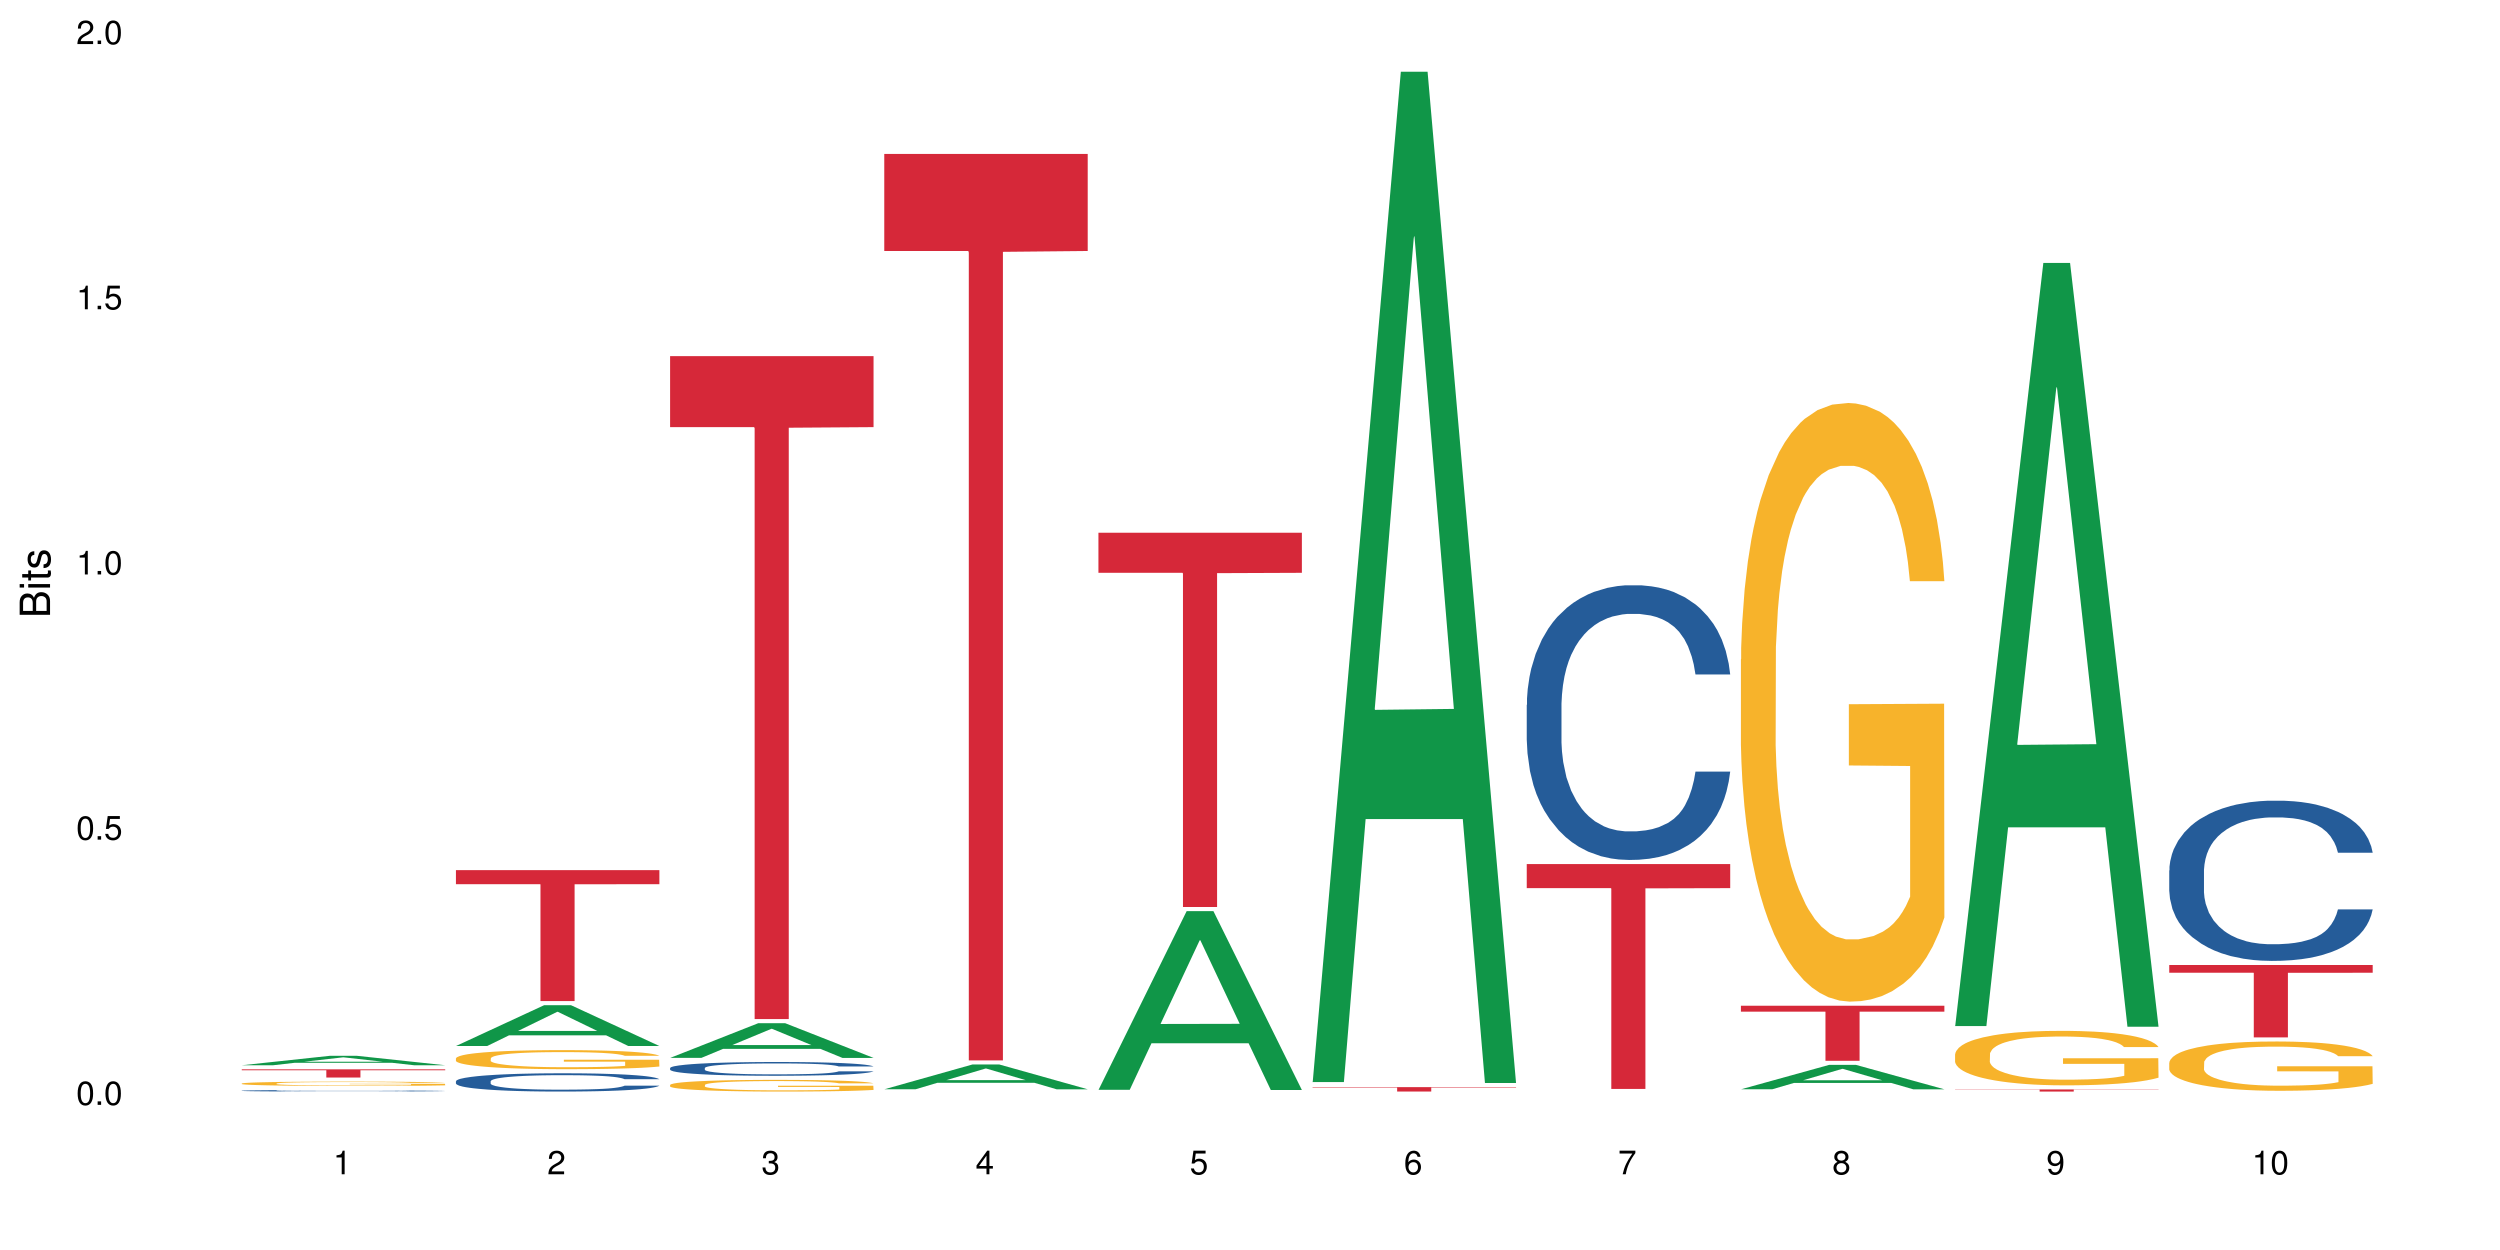 <?xml version="1.0" encoding="UTF-8"?>
<svg xmlns="http://www.w3.org/2000/svg" xmlns:xlink="http://www.w3.org/1999/xlink" width="720pt" height="360pt" viewBox="0 0 720 360" version="1.1">
<defs>
<g>
<symbol overflow="visible" id="glyph0-0">
<path style="stroke:none;" d=""/>
</symbol>
<symbol overflow="visible" id="glyph0-1">
<path style="stroke:none;" d="M 2.641 -6.797 C 2 -6.797 1.422 -6.531 1.078 -6.047 C 0.641 -5.453 0.406 -4.547 0.406 -3.297 C 0.406 -1 1.188 0.219 2.641 0.219 C 4.078 0.219 4.859 -1 4.859 -3.234 C 4.859 -4.562 4.656 -5.438 4.203 -6.047 C 3.844 -6.531 3.281 -6.797 2.641 -6.797 Z M 2.641 -6.047 C 3.547 -6.047 4 -5.125 4 -3.312 C 4 -1.375 3.562 -0.484 2.625 -0.484 C 1.734 -0.484 1.281 -1.422 1.281 -3.281 C 1.281 -5.141 1.734 -6.047 2.641 -6.047 Z M 2.641 -6.047 "/>
</symbol>
<symbol overflow="visible" id="glyph0-2">
<path style="stroke:none;" d="M 1.828 -1 L 0.828 -1 L 0.828 0 L 1.828 0 Z M 1.828 -1 "/>
</symbol>
<symbol overflow="visible" id="glyph0-3">
<path style="stroke:none;" d="M 4.562 -6.797 L 1.062 -6.797 L 0.547 -3.094 L 1.328 -3.094 C 1.719 -3.562 2.047 -3.734 2.578 -3.734 C 3.484 -3.734 4.062 -3.109 4.062 -2.094 C 4.062 -1.125 3.484 -0.531 2.578 -0.531 C 1.828 -0.531 1.375 -0.906 1.188 -1.672 L 0.328 -1.672 C 0.453 -1.109 0.547 -0.844 0.75 -0.594 C 1.125 -0.078 1.828 0.219 2.594 0.219 C 3.969 0.219 4.922 -0.781 4.922 -2.219 C 4.922 -3.562 4.031 -4.484 2.719 -4.484 C 2.25 -4.484 1.859 -4.359 1.469 -4.062 L 1.734 -5.969 L 4.562 -5.969 Z M 4.562 -6.797 "/>
</symbol>
<symbol overflow="visible" id="glyph0-4">
<path style="stroke:none;" d="M 2.484 -4.844 L 2.484 0 L 3.328 0 L 3.328 -6.797 L 2.766 -6.797 C 2.469 -5.75 2.281 -5.609 0.984 -5.453 L 0.984 -4.844 Z M 2.484 -4.844 "/>
</symbol>
<symbol overflow="visible" id="glyph0-5">
<path style="stroke:none;" d="M 4.859 -0.828 L 1.281 -0.828 C 1.359 -1.391 1.672 -1.75 2.5 -2.234 L 3.469 -2.75 C 4.406 -3.266 4.906 -3.969 4.906 -4.812 C 4.906 -5.375 4.672 -5.906 4.266 -6.266 C 3.859 -6.625 3.375 -6.797 2.719 -6.797 C 1.859 -6.797 1.219 -6.5 0.844 -5.922 C 0.609 -5.562 0.5 -5.125 0.484 -4.438 L 1.328 -4.438 C 1.359 -4.906 1.406 -5.188 1.531 -5.406 C 1.75 -5.812 2.188 -6.062 2.703 -6.062 C 3.469 -6.062 4.031 -5.516 4.031 -4.781 C 4.031 -4.25 3.719 -3.797 3.125 -3.438 L 2.234 -2.938 C 0.812 -2.141 0.406 -1.5 0.328 0 L 4.859 0 Z M 4.859 -0.828 "/>
</symbol>
<symbol overflow="visible" id="glyph0-6">
<path style="stroke:none;" d="M 2.125 -3.125 L 2.578 -3.125 C 3.516 -3.125 3.984 -2.703 3.984 -1.891 C 3.984 -1.031 3.469 -0.531 2.578 -0.531 C 1.656 -0.531 1.203 -0.984 1.156 -1.969 L 0.312 -1.969 C 0.344 -1.422 0.438 -1.078 0.609 -0.766 C 0.953 -0.109 1.625 0.219 2.547 0.219 C 3.953 0.219 4.859 -0.609 4.859 -1.906 C 4.859 -2.766 4.516 -3.25 3.703 -3.516 C 4.344 -3.766 4.656 -4.25 4.656 -4.938 C 4.656 -6.109 3.875 -6.797 2.578 -6.797 C 1.203 -6.797 0.484 -6.047 0.453 -4.609 L 1.297 -4.609 C 1.312 -5.016 1.344 -5.25 1.453 -5.453 C 1.641 -5.828 2.062 -6.062 2.594 -6.062 C 3.344 -6.062 3.797 -5.625 3.797 -4.906 C 3.797 -4.422 3.609 -4.141 3.25 -3.984 C 3.016 -3.891 2.719 -3.844 2.125 -3.844 Z M 2.125 -3.125 "/>
</symbol>
<symbol overflow="visible" id="glyph0-7">
<path style="stroke:none;" d="M 3.141 -1.625 L 3.141 0 L 3.984 0 L 3.984 -1.625 L 4.984 -1.625 L 4.984 -2.391 L 3.984 -2.391 L 3.984 -6.797 L 3.359 -6.797 L 0.266 -2.516 L 0.266 -1.625 Z M 3.141 -2.391 L 1 -2.391 L 3.141 -5.359 Z M 3.141 -2.391 "/>
</symbol>
<symbol overflow="visible" id="glyph0-8">
<path style="stroke:none;" d="M 4.781 -5.031 C 4.609 -6.141 3.891 -6.797 2.844 -6.797 C 2.094 -6.797 1.422 -6.438 1.031 -5.828 C 0.609 -5.172 0.406 -4.344 0.406 -3.094 C 0.406 -1.953 0.578 -1.234 0.984 -0.625 C 1.359 -0.078 1.953 0.219 2.703 0.219 C 3.984 0.219 4.922 -0.734 4.922 -2.078 C 4.922 -3.344 4.062 -4.234 2.844 -4.234 C 2.172 -4.234 1.641 -3.969 1.281 -3.469 C 1.281 -5.125 1.828 -6.047 2.797 -6.047 C 3.391 -6.047 3.797 -5.672 3.938 -5.031 Z M 2.734 -3.484 C 3.547 -3.484 4.062 -2.922 4.062 -2 C 4.062 -1.156 3.484 -0.531 2.703 -0.531 C 1.922 -0.531 1.328 -1.188 1.328 -2.047 C 1.328 -2.891 1.906 -3.484 2.734 -3.484 Z M 2.734 -3.484 "/>
</symbol>
<symbol overflow="visible" id="glyph0-9">
<path style="stroke:none;" d="M 4.984 -6.797 L 0.438 -6.797 L 0.438 -5.969 L 4.109 -5.969 C 2.5 -3.656 1.828 -2.234 1.328 0 L 2.219 0 C 2.594 -2.172 3.453 -4.047 4.984 -6.094 Z M 4.984 -6.797 "/>
</symbol>
<symbol overflow="visible" id="glyph0-10">
<path style="stroke:none;" d="M 3.75 -3.578 C 4.453 -4 4.688 -4.344 4.688 -4.984 C 4.688 -6.047 3.844 -6.797 2.641 -6.797 C 1.438 -6.797 0.594 -6.047 0.594 -4.984 C 0.594 -4.359 0.828 -4.016 1.516 -3.578 C 0.734 -3.203 0.359 -2.641 0.359 -1.891 C 0.359 -0.641 1.297 0.219 2.641 0.219 C 3.984 0.219 4.922 -0.641 4.922 -1.875 C 4.922 -2.641 4.531 -3.203 3.75 -3.578 Z M 2.641 -6.047 C 3.359 -6.047 3.812 -5.625 3.812 -4.969 C 3.812 -4.344 3.344 -3.922 2.641 -3.922 C 1.922 -3.922 1.453 -4.344 1.453 -4.984 C 1.453 -5.625 1.922 -6.047 2.641 -6.047 Z M 2.641 -3.203 C 3.484 -3.203 4.062 -2.672 4.062 -1.875 C 4.062 -1.062 3.484 -0.531 2.625 -0.531 C 1.797 -0.531 1.219 -1.078 1.219 -1.875 C 1.219 -2.672 1.797 -3.203 2.641 -3.203 Z M 2.641 -3.203 "/>
</symbol>
<symbol overflow="visible" id="glyph0-11">
<path style="stroke:none;" d="M 0.516 -1.547 C 0.672 -0.438 1.406 0.219 2.438 0.219 C 3.188 0.219 3.859 -0.141 4.266 -0.75 C 4.688 -1.406 4.891 -2.25 4.891 -3.484 C 4.891 -4.625 4.703 -5.359 4.312 -5.953 C 3.938 -6.5 3.344 -6.797 2.594 -6.797 C 1.297 -6.797 0.359 -5.844 0.359 -4.516 C 0.359 -3.25 1.234 -2.344 2.453 -2.344 C 3.094 -2.344 3.562 -2.578 4.016 -3.109 C 4 -1.453 3.469 -0.531 2.5 -0.531 C 1.906 -0.531 1.484 -0.906 1.359 -1.547 Z M 2.578 -6.062 C 3.375 -6.062 3.969 -5.406 3.969 -4.531 C 3.969 -3.688 3.375 -3.094 2.547 -3.094 C 1.734 -3.094 1.234 -3.672 1.234 -4.578 C 1.234 -5.438 1.797 -6.062 2.578 -6.062 Z M 2.578 -6.062 "/>
</symbol>
<symbol overflow="visible" id="glyph1-0">
<path style="stroke:none;" d=""/>
</symbol>
<symbol overflow="visible" id="glyph1-1">
<path style="stroke:none;" d="M 0 -0.953 L 0 -4.891 C 0 -5.719 -0.234 -6.344 -0.734 -6.797 C -1.188 -7.234 -1.812 -7.469 -2.5 -7.469 C -3.547 -7.469 -4.188 -7 -4.625 -5.875 C -4.984 -6.672 -5.641 -7.094 -6.531 -7.094 C -7.156 -7.094 -7.734 -6.859 -8.141 -6.391 C -8.562 -5.938 -8.75 -5.344 -8.75 -4.5 L -8.75 -0.953 Z M -4.984 -2.062 L -7.766 -2.062 L -7.766 -4.219 C -7.766 -4.844 -7.688 -5.203 -7.453 -5.5 C -7.219 -5.812 -6.859 -5.969 -6.375 -5.969 C -5.906 -5.969 -5.531 -5.812 -5.297 -5.5 C -5.062 -5.203 -4.984 -4.844 -4.984 -4.219 Z M -0.984 -2.062 L -4 -2.062 L -4 -4.781 C -4 -5.328 -3.859 -5.688 -3.578 -5.953 C -3.297 -6.219 -2.922 -6.359 -2.484 -6.359 C -2.062 -6.359 -1.688 -6.219 -1.406 -5.953 C -1.109 -5.688 -0.984 -5.328 -0.984 -4.781 Z M -0.984 -2.062 "/>
</symbol>
<symbol overflow="visible" id="glyph1-2">
<path style="stroke:none;" d="M -6.281 -1.797 L -6.281 -0.797 L 0 -0.797 L 0 -1.797 Z M -8.75 -1.797 L -8.75 -0.797 L -7.484 -0.797 L -7.484 -1.797 Z M -8.75 -1.797 "/>
</symbol>
<symbol overflow="visible" id="glyph1-3">
<path style="stroke:none;" d="M -6.281 -3.047 L -6.281 -2.016 L -8.016 -2.016 L -8.016 -1.016 L -6.281 -1.016 L -6.281 -0.172 L -5.469 -0.172 L -5.469 -1.016 L -0.719 -1.016 C -0.078 -1.016 0.281 -1.453 0.281 -2.234 C 0.281 -2.469 0.25 -2.719 0.188 -3.047 L -0.641 -3.047 C -0.609 -2.922 -0.594 -2.766 -0.594 -2.562 C -0.594 -2.141 -0.719 -2.016 -1.156 -2.016 L -5.469 -2.016 L -5.469 -3.047 Z M -6.281 -3.047 "/>
</symbol>
<symbol overflow="visible" id="glyph1-4">
<path style="stroke:none;" d="M -4.531 -5.25 C -5.766 -5.25 -6.469 -4.422 -6.469 -2.969 C -6.469 -1.516 -5.719 -0.562 -4.547 -0.562 C -3.562 -0.562 -3.094 -1.062 -2.734 -2.562 L -2.516 -3.484 C -2.344 -4.188 -2.094 -4.469 -1.625 -4.469 C -1.047 -4.469 -0.641 -3.875 -0.641 -3 C -0.641 -2.453 -0.797 -2 -1.062 -1.75 C -1.25 -1.594 -1.422 -1.531 -1.875 -1.469 L -1.875 -0.406 C -0.422 -0.453 0.281 -1.266 0.281 -2.922 C 0.281 -4.5 -0.5 -5.516 -1.719 -5.516 C -2.656 -5.516 -3.172 -4.984 -3.469 -3.734 L -3.703 -2.766 C -3.891 -1.953 -4.156 -1.609 -4.594 -1.609 C -5.172 -1.609 -5.547 -2.125 -5.547 -2.938 C -5.547 -3.75 -5.203 -4.172 -4.531 -4.203 Z M -4.531 -5.25 "/>
</symbol>
</g>
</defs>
<g id="surface100651">
<rect x="0" y="0" width="720" height="360" style="fill:rgb(100%,100%,100%);fill-opacity:1;stroke:none;"/>
<path style=" stroke:none;fill-rule:nonzero;fill:rgb(6.275%,58.824%,28.235%);fill-opacity:1;" d="M 69.629 306.793 L 69.691 306.789 L 95.047 304.07 L 102.746 304.07 L 128.223 306.793 L 119.273 306.793 L 112.887 306.082 L 84.902 306.082 L 78.645 306.793 L 69.629 306.793 L 87.598 305.789 L 110.32 305.785 L 98.988 304.516 L 98.863 304.512 L 98.738 304.52 L 87.535 305.785 L 87.598 305.789 Z M 69.629 306.793 "/>
<path style=" stroke:none;fill-rule:nonzero;fill:rgb(14.51%,36.078%,60%);fill-opacity:1;" d="M 69.629 314.121 L 69.699 314.121 L 69.699 314.113 L 69.914 314.098 L 70.414 314.078 L 70.914 314.066 L 72.203 314.039 L 73.988 314.02 L 75.848 314 L 77.203 313.988 L 78.418 313.98 L 81.207 313.969 L 82.992 313.961 L 84.922 313.953 L 87.281 313.945 L 88.996 313.941 L 92.852 313.934 L 95.711 313.934 L 97.926 313.93 L 102.715 313.93 L 105.574 313.934 L 107.645 313.934 L 109.93 313.938 L 111.859 313.941 L 115.219 313.949 L 118.219 313.961 L 119.578 313.969 L 121.723 313.98 L 123.367 313.992 L 124.508 314.004 L 125.797 314.02 L 126.938 314.035 L 127.797 314.055 L 128.223 314.074 L 118.219 314.074 L 117.719 314.059 L 117.148 314.047 L 116.078 314.027 L 115.004 314.016 L 113.504 314.004 L 112.148 313.996 L 110.289 313.988 L 108.645 313.984 L 106.93 313.98 L 105.285 313.98 L 102.141 313.977 L 97.141 313.977 L 94.355 313.98 L 92.852 313.984 L 90.711 313.988 L 89.207 313.996 L 87.422 314.004 L 86.207 314.008 L 84.707 314.02 L 83.637 314.027 L 82.422 314.043 L 81.707 314.051 L 81.062 314.062 L 80.492 314.078 L 80.062 314.09 L 79.777 314.105 L 79.633 314.121 L 79.633 314.184 L 79.777 314.195 L 80.133 314.215 L 81.062 314.238 L 82.422 314.262 L 83.992 314.277 L 85.492 314.289 L 86.352 314.293 L 87.492 314.301 L 89.281 314.309 L 91.852 314.316 L 93.352 314.32 L 95.641 314.324 L 103.93 314.324 L 105.785 314.32 L 107.715 314.316 L 110.359 314.312 L 112.004 314.305 L 113.434 314.297 L 114.504 314.289 L 115.219 314.281 L 116.293 314.27 L 117.148 314.258 L 117.793 314.242 L 118.219 314.23 L 128.223 314.23 L 127.797 314.246 L 127.152 314.262 L 126.508 314.273 L 125.508 314.285 L 124.367 314.301 L 122.723 314.312 L 121.363 314.324 L 119.578 314.332 L 117.934 314.34 L 116.148 314.348 L 113.504 314.355 L 111.789 314.359 L 109.93 314.363 L 107.715 314.367 L 104.93 314.367 L 101.93 314.371 L 96.141 314.371 L 93.926 314.367 L 90.996 314.363 L 87.352 314.355 L 84.707 314.352 L 82.633 314.344 L 80.848 314.336 L 78.848 314.324 L 76.273 314.305 L 74.703 314.293 L 73.633 314.281 L 72.418 314.266 L 71.559 314.25 L 70.559 314.227 L 69.844 314.199 L 69.629 314.18 Z M 69.629 314.121 "/>
<path style=" stroke:none;fill-rule:nonzero;fill:rgb(96.863%,70.196%,16.863%);fill-opacity:1;" d="M 69.629 312.039 L 69.699 312.039 L 69.699 312.016 L 69.988 311.965 L 70.703 311.895 L 71.629 311.836 L 72.629 311.789 L 73.273 311.766 L 74.344 311.73 L 75.273 311.707 L 77.633 311.656 L 80.633 311.605 L 82.277 311.586 L 84.137 311.566 L 86.777 311.547 L 87.992 311.539 L 91.711 311.52 L 95.926 311.508 L 100.57 311.504 L 102.715 311.504 L 105.645 311.512 L 109.645 311.523 L 111.934 311.535 L 113.719 311.547 L 115.578 311.559 L 117.863 311.582 L 120.008 311.609 L 121.723 311.637 L 123.438 311.672 L 124.867 311.707 L 126.082 311.75 L 127.152 311.797 L 127.797 311.836 L 128.223 311.875 L 118.293 311.875 L 117.719 311.836 L 117.078 311.805 L 116.004 311.766 L 114.934 311.738 L 113.863 311.719 L 111.859 311.688 L 110.145 311.672 L 108.004 311.656 L 105.93 311.645 L 103.57 311.637 L 98.355 311.637 L 94.926 311.645 L 92.926 311.652 L 91.496 311.66 L 89.496 311.68 L 88.281 311.691 L 85.422 311.738 L 83.992 311.77 L 83.207 311.789 L 82.207 311.824 L 81.492 311.855 L 80.707 311.902 L 80.277 311.934 L 79.703 312.012 L 79.633 312.219 L 79.848 312.262 L 80.277 312.309 L 80.848 312.348 L 81.707 312.391 L 82.562 312.426 L 84.062 312.469 L 85.352 312.5 L 86.352 312.52 L 88.281 312.551 L 89.066 312.559 L 90.922 312.578 L 92.852 312.594 L 95.211 312.609 L 96.996 312.617 L 99.855 312.621 L 103.5 312.621 L 107.789 312.613 L 110.504 312.605 L 112.359 312.598 L 113.574 312.59 L 115.078 312.578 L 116.148 312.566 L 117.148 312.551 L 118.363 312.531 L 118.363 312.262 L 100.715 312.258 L 100.715 312.133 L 128.152 312.129 L 128.223 312.578 L 126.723 312.605 L 124.867 312.637 L 123.078 312.66 L 121.223 312.68 L 118.578 312.699 L 116.434 312.715 L 113.148 312.73 L 110.145 312.738 L 107 312.746 L 104.215 312.75 L 97.996 312.75 L 94.855 312.742 L 92.352 312.734 L 90.066 312.723 L 87.781 312.707 L 84.922 312.684 L 83.062 312.664 L 81.133 312.641 L 79.203 312.613 L 77.488 312.582 L 76.348 312.559 L 75.203 312.531 L 73.988 312.496 L 72.844 312.457 L 71.988 312.422 L 71.203 312.383 L 70.629 312.344 L 70.059 312.293 L 69.773 312.25 L 69.629 312.215 Z M 69.629 312.039 "/>
<path style=" stroke:none;fill-rule:nonzero;fill:rgb(83.922%,15.686%,22.353%);fill-opacity:1;" d="M 69.629 307.973 L 128.223 307.973 L 128.223 308.227 L 103.805 308.227 L 103.805 310.324 L 93.98 310.324 L 93.98 308.23 L 93.836 308.227 L 69.629 308.227 Z M 69.629 307.973 "/>
<path style=" stroke:none;fill-rule:nonzero;fill:rgb(6.275%,58.824%,28.235%);fill-opacity:1;" d="M 131.309 301.246 L 131.371 301.234 L 156.727 289.488 L 164.426 289.488 L 189.902 301.254 L 180.953 301.254 L 174.566 298.184 L 146.582 298.184 L 140.324 301.246 L 131.309 301.246 L 149.273 296.914 L 172 296.902 L 160.668 291.41 L 160.543 291.402 L 160.418 291.434 L 149.211 296.902 L 149.273 296.914 Z M 131.309 301.246 "/>
<path style=" stroke:none;fill-rule:nonzero;fill:rgb(14.51%,36.078%,60%);fill-opacity:1;" d="M 131.309 311.398 L 131.379 311.395 L 131.379 311.277 L 131.594 311.094 L 132.094 310.863 L 132.594 310.703 L 133.883 310.422 L 135.668 310.148 L 137.523 309.934 L 138.883 309.809 L 140.098 309.715 L 142.883 309.535 L 144.672 309.445 L 146.602 309.363 L 148.957 309.281 L 150.672 309.234 L 154.531 309.156 L 157.391 309.121 L 159.605 309.109 L 164.395 309.109 L 167.25 309.125 L 169.324 309.152 L 171.609 309.188 L 173.539 309.234 L 176.898 309.34 L 179.898 309.473 L 181.258 309.551 L 183.402 309.699 L 185.043 309.844 L 186.188 309.969 L 187.473 310.148 L 188.617 310.363 L 189.477 310.609 L 189.902 310.816 L 179.898 310.816 L 179.398 310.621 L 178.828 310.473 L 177.758 310.277 L 176.684 310.137 L 175.184 309.996 L 173.824 309.906 L 171.969 309.816 L 170.324 309.758 L 168.609 309.715 L 166.965 309.684 L 163.82 309.656 L 160.176 309.656 L 158.82 309.664 L 156.031 309.703 L 154.531 309.738 L 152.387 309.805 L 150.887 309.867 L 149.102 309.965 L 147.887 310.047 L 146.387 310.172 L 145.312 310.281 L 144.098 310.441 L 143.387 310.559 L 142.742 310.695 L 142.172 310.855 L 141.742 311.023 L 141.457 311.199 L 141.312 311.375 L 141.312 312.121 L 141.457 312.293 L 141.812 312.496 L 142.742 312.789 L 144.098 313.043 L 145.672 313.246 L 147.172 313.391 L 148.031 313.457 L 149.172 313.535 L 150.961 313.629 L 153.531 313.727 L 155.031 313.766 L 157.32 313.805 L 159.676 313.82 L 162.82 313.82 L 165.609 313.805 L 167.465 313.777 L 169.395 313.742 L 172.039 313.66 L 173.684 313.582 L 175.113 313.492 L 176.184 313.398 L 176.898 313.32 L 177.969 313.172 L 178.828 313.008 L 179.473 312.84 L 179.898 312.676 L 189.902 312.676 L 189.477 312.871 L 188.832 313.059 L 188.188 313.195 L 187.188 313.363 L 186.047 313.516 L 184.402 313.684 L 183.043 313.793 L 181.258 313.914 L 179.613 314.004 L 177.828 314.086 L 175.184 314.184 L 173.469 314.23 L 171.609 314.273 L 169.395 314.312 L 166.609 314.348 L 163.605 314.367 L 160.82 314.371 L 157.82 314.359 L 155.605 314.34 L 152.676 314.297 L 149.031 314.211 L 146.387 314.121 L 144.312 314.027 L 142.527 313.934 L 140.527 313.805 L 137.953 313.59 L 136.383 313.43 L 135.309 313.293 L 134.094 313.105 L 133.238 312.938 L 132.238 312.668 L 131.523 312.324 L 131.309 312.062 Z M 131.309 311.398 "/>
<path style=" stroke:none;fill-rule:nonzero;fill:rgb(96.863%,70.196%,16.863%);fill-opacity:1;" d="M 131.309 304.789 L 131.379 304.781 L 131.379 304.684 L 131.664 304.457 L 132.379 304.145 L 133.309 303.891 L 134.309 303.688 L 134.953 303.582 L 136.023 303.434 L 136.953 303.324 L 139.312 303.098 L 142.312 302.887 L 143.957 302.797 L 145.812 302.711 L 148.457 302.617 L 149.672 302.582 L 153.391 302.5 L 157.605 302.449 L 162.25 302.434 L 164.395 302.441 L 167.324 302.461 L 171.324 302.516 L 173.613 302.566 L 175.398 302.617 L 177.254 302.68 L 179.543 302.781 L 181.688 302.902 L 183.402 303.023 L 185.117 303.172 L 186.547 303.332 L 187.762 303.508 L 188.832 303.719 L 189.477 303.895 L 189.902 304.07 L 179.973 304.07 L 179.398 303.895 L 178.758 303.758 L 177.684 303.594 L 176.613 303.473 L 175.539 303.379 L 173.539 303.246 L 171.824 303.168 L 169.68 303.098 L 167.609 303.051 L 165.25 303.023 L 163.82 303.012 L 160.035 303.012 L 156.605 303.047 L 154.605 303.086 L 153.176 303.129 L 151.172 303.203 L 149.957 303.262 L 149.246 303.305 L 147.102 303.457 L 145.672 303.598 L 144.887 303.695 L 143.887 303.844 L 143.172 303.98 L 142.383 304.18 L 141.957 304.332 L 141.383 304.672 L 141.312 305.574 L 141.527 305.766 L 141.957 305.973 L 142.527 306.152 L 143.387 306.344 L 144.242 306.488 L 145.742 306.684 L 147.027 306.812 L 148.031 306.898 L 149.957 307.035 L 150.746 307.082 L 152.602 307.172 L 154.531 307.242 L 156.891 307.301 L 158.676 307.332 L 161.535 307.355 L 165.18 307.355 L 169.469 307.324 L 172.184 307.285 L 174.039 307.246 L 175.254 307.211 L 176.754 307.156 L 177.828 307.105 L 178.828 307.051 L 180.043 306.965 L 180.043 305.766 L 162.391 305.762 L 162.391 305.199 L 189.832 305.195 L 189.902 307.156 L 188.402 307.289 L 186.547 307.422 L 184.758 307.523 L 182.902 307.605 L 180.258 307.703 L 178.113 307.762 L 174.824 307.832 L 171.824 307.879 L 168.68 307.906 L 165.895 307.922 L 162.605 307.93 L 159.676 307.918 L 156.531 307.887 L 154.031 307.848 L 151.746 307.797 L 149.457 307.734 L 146.602 307.629 L 144.742 307.543 L 142.812 307.438 L 140.883 307.312 L 139.168 307.176 L 138.027 307.07 L 136.883 306.949 L 135.668 306.801 L 134.523 306.629 L 133.668 306.473 L 132.879 306.297 L 132.309 306.133 L 131.738 305.906 L 131.453 305.727 L 131.309 305.57 Z M 131.309 304.789 "/>
<path style=" stroke:none;fill-rule:nonzero;fill:rgb(83.922%,15.686%,22.353%);fill-opacity:1;" d="M 131.309 250.605 L 189.902 250.605 L 189.902 254.641 L 165.484 254.676 L 165.484 288.309 L 155.656 288.309 L 155.656 254.711 L 155.516 254.641 L 131.309 254.641 Z M 131.309 250.605 "/>
<path style=" stroke:none;fill-rule:nonzero;fill:rgb(6.275%,58.824%,28.235%);fill-opacity:1;" d="M 192.988 304.668 L 193.051 304.66 L 218.402 294.672 L 226.105 294.672 L 251.582 304.68 L 242.629 304.68 L 236.246 302.066 L 208.262 302.066 L 202.004 304.668 L 192.988 304.668 L 210.953 300.984 L 233.68 300.977 L 222.348 296.305 L 222.223 296.297 L 222.098 296.324 L 210.891 300.977 L 210.953 300.984 Z M 192.988 304.668 "/>
<path style=" stroke:none;fill-rule:nonzero;fill:rgb(14.51%,36.078%,60%);fill-opacity:1;" d="M 192.988 307.582 L 193.059 307.582 L 193.059 307.492 L 193.273 307.355 L 193.773 307.18 L 194.273 307.062 L 195.559 306.848 L 197.348 306.641 L 199.203 306.48 L 200.562 306.387 L 201.777 306.316 L 204.562 306.18 L 206.352 306.113 L 208.281 306.051 L 210.637 305.988 L 212.352 305.953 L 216.211 305.895 L 219.07 305.871 L 221.285 305.859 L 226.074 305.859 L 228.93 305.875 L 231.004 305.891 L 233.289 305.922 L 235.219 305.953 L 238.578 306.031 L 241.578 306.133 L 242.938 306.191 L 245.082 306.305 L 246.723 306.414 L 247.867 306.508 L 249.152 306.641 L 250.297 306.805 L 251.152 306.988 L 251.582 307.145 L 241.578 307.145 L 241.078 307 L 240.508 306.887 L 239.434 306.738 L 238.363 306.633 L 236.863 306.527 L 235.504 306.461 L 233.648 306.391 L 232.004 306.348 L 230.289 306.316 L 228.645 306.293 L 225.5 306.273 L 221.855 306.273 L 220.5 306.277 L 217.711 306.309 L 216.211 306.332 L 214.066 306.383 L 212.566 306.43 L 210.781 306.504 L 209.566 306.566 L 208.066 306.66 L 206.992 306.742 L 205.777 306.863 L 205.062 306.953 L 204.422 307.055 L 203.848 307.176 L 203.422 307.301 L 203.133 307.434 L 202.992 307.566 L 202.992 308.129 L 203.133 308.258 L 203.492 308.41 L 204.422 308.633 L 205.777 308.824 L 207.352 308.977 L 208.852 309.086 L 209.707 309.137 L 210.852 309.191 L 212.637 309.266 L 215.211 309.34 L 216.711 309.367 L 219 309.395 L 221.355 309.41 L 224.5 309.41 L 227.289 309.395 L 229.145 309.379 L 231.074 309.348 L 233.719 309.289 L 235.363 309.23 L 236.793 309.16 L 237.863 309.09 L 238.578 309.035 L 239.648 308.922 L 240.508 308.797 L 241.148 308.672 L 241.578 308.547 L 251.582 308.547 L 251.152 308.691 L 250.512 308.836 L 249.867 308.941 L 248.867 309.066 L 247.723 309.18 L 246.082 309.305 L 244.723 309.391 L 242.938 309.48 L 241.293 309.547 L 239.508 309.609 L 236.863 309.684 L 235.148 309.719 L 233.289 309.75 L 231.074 309.781 L 228.289 309.805 L 225.285 309.82 L 222.5 309.824 L 219.5 309.816 L 217.285 309.801 L 214.352 309.77 L 210.711 309.703 L 208.066 309.637 L 205.992 309.566 L 204.207 309.492 L 202.207 309.395 L 199.633 309.238 L 198.062 309.113 L 196.988 309.012 L 195.773 308.871 L 194.918 308.742 L 193.918 308.539 L 193.203 308.285 L 192.988 308.086 Z M 192.988 307.582 "/>
<path style=" stroke:none;fill-rule:nonzero;fill:rgb(96.863%,70.196%,16.863%);fill-opacity:1;" d="M 192.988 312.445 L 193.059 312.441 L 193.059 312.383 L 193.344 312.242 L 194.059 312.051 L 194.988 311.895 L 195.988 311.773 L 196.633 311.707 L 197.703 311.617 L 198.633 311.547 L 200.992 311.41 L 203.992 311.281 L 205.637 311.227 L 207.492 311.172 L 210.137 311.113 L 211.352 311.094 L 215.066 311.043 L 219.285 311.012 L 223.93 311.004 L 226.074 311.008 L 229.004 311.02 L 233.004 311.051 L 235.289 311.082 L 237.078 311.113 L 238.934 311.152 L 241.223 311.215 L 243.367 311.289 L 245.082 311.363 L 246.797 311.457 L 248.223 311.555 L 249.438 311.66 L 250.512 311.789 L 251.152 311.898 L 251.582 312.008 L 241.648 312.008 L 241.078 311.898 L 240.434 311.816 L 239.363 311.715 L 238.293 311.641 L 237.219 311.582 L 235.219 311.5 L 233.504 311.453 L 231.359 311.41 L 229.289 311.383 L 226.93 311.363 L 225.5 311.355 L 221.715 311.355 L 218.285 311.379 L 216.281 311.402 L 214.855 311.43 L 212.852 311.473 L 211.637 311.512 L 210.922 311.535 L 208.781 311.629 L 207.352 311.719 L 206.566 311.773 L 205.562 311.867 L 204.852 311.949 L 204.062 312.074 L 203.637 312.164 L 203.062 312.375 L 202.992 312.93 L 203.207 313.047 L 203.637 313.172 L 204.207 313.281 L 205.062 313.398 L 205.922 313.488 L 207.422 313.609 L 208.707 313.688 L 209.707 313.742 L 211.637 313.824 L 212.426 313.852 L 214.281 313.906 L 216.211 313.949 L 218.57 313.984 L 220.355 314.004 L 223.215 314.02 L 226.859 314.02 L 231.145 314 L 233.863 313.977 L 235.719 313.953 L 236.934 313.93 L 238.434 313.898 L 239.508 313.867 L 240.508 313.832 L 241.723 313.781 L 241.723 313.047 L 224.07 313.043 L 224.07 312.699 L 251.512 312.695 L 251.582 313.898 L 250.082 313.98 L 248.223 314.059 L 246.438 314.121 L 244.578 314.176 L 241.938 314.23 L 239.793 314.27 L 236.504 314.312 L 233.504 314.34 L 230.359 314.359 L 227.574 314.367 L 224.285 314.371 L 221.355 314.363 L 218.211 314.348 L 215.711 314.32 L 213.426 314.289 L 211.137 314.25 L 208.281 314.188 L 206.422 314.133 L 204.492 314.07 L 202.562 313.992 L 200.848 313.91 L 199.703 313.844 L 198.562 313.77 L 197.348 313.68 L 196.203 313.574 L 195.348 313.48 L 194.559 313.371 L 193.988 313.27 L 193.418 313.133 L 193.129 313.02 L 192.988 312.926 Z M 192.988 312.445 "/>
<path style=" stroke:none;fill-rule:nonzero;fill:rgb(83.922%,15.686%,22.353%);fill-opacity:1;" d="M 192.988 102.574 L 251.582 102.574 L 251.582 123.012 L 227.164 123.188 L 227.164 293.492 L 217.336 293.492 L 217.336 123.367 L 217.195 123.012 L 192.988 123.012 Z M 192.988 102.574 "/>
<path style=" stroke:none;fill-rule:nonzero;fill:rgb(6.275%,58.824%,28.235%);fill-opacity:1;" d="M 254.668 313.711 L 254.73 313.703 L 280.082 306.566 L 287.781 306.566 L 313.262 313.719 L 304.309 313.719 L 297.926 311.852 L 269.941 311.852 L 263.68 313.711 L 254.668 313.711 L 272.633 311.078 L 295.359 311.07 L 284.027 307.734 L 283.902 307.73 L 283.777 307.75 L 272.57 311.07 L 272.633 311.078 Z M 254.668 313.711 "/>
<path style=" stroke:none;fill-rule:nonzero;fill:rgb(83.922%,15.686%,22.353%);fill-opacity:1;" d="M 254.668 44.34 L 313.262 44.34 L 313.262 72.285 L 288.84 72.531 L 288.84 305.387 L 279.016 305.387 L 279.016 72.773 L 278.875 72.285 L 254.668 72.285 Z M 254.668 44.34 "/>
<path style=" stroke:none;fill-rule:nonzero;fill:rgb(6.275%,58.824%,28.235%);fill-opacity:1;" d="M 316.348 313.871 L 316.41 313.82 L 341.762 262.398 L 349.461 262.398 L 374.941 313.918 L 365.988 313.918 L 359.605 300.469 L 331.621 300.469 L 325.359 313.871 L 316.348 313.871 L 334.312 294.906 L 357.039 294.859 L 345.707 270.816 L 345.582 270.77 L 345.457 270.914 L 334.25 294.859 L 334.312 294.906 Z M 316.348 313.871 "/>
<path style=" stroke:none;fill-rule:nonzero;fill:rgb(83.922%,15.686%,22.353%);fill-opacity:1;" d="M 316.348 153.43 L 374.941 153.43 L 374.941 164.969 L 350.52 165.07 L 350.52 261.219 L 340.695 261.219 L 340.695 165.172 L 340.555 164.969 L 316.348 164.969 Z M 316.348 153.43 "/>
<path style=" stroke:none;fill-rule:nonzero;fill:rgb(6.275%,58.824%,28.235%);fill-opacity:1;" d="M 378.023 311.637 L 378.086 311.363 L 403.441 20.664 L 411.141 20.664 L 436.621 311.91 L 427.668 311.91 L 421.281 235.887 L 393.301 235.887 L 387.039 311.637 L 378.023 311.637 L 395.992 204.438 L 418.715 204.164 L 407.387 68.246 L 407.262 67.973 L 407.137 68.793 L 395.93 204.164 L 395.992 204.438 Z M 378.023 311.637 "/>
<path style=" stroke:none;fill-rule:nonzero;fill:rgb(83.922%,15.686%,22.353%);fill-opacity:1;" d="M 378.023 313.09 L 436.621 313.09 L 436.621 313.227 L 412.199 313.23 L 412.199 314.371 L 402.375 314.371 L 402.375 313.23 L 402.23 313.227 L 378.023 313.227 Z M 378.023 313.09 "/>
<path style=" stroke:none;fill-rule:nonzero;fill:rgb(14.51%,36.078%,60%);fill-opacity:1;" d="M 439.703 202.992 L 439.777 202.922 L 439.777 201.188 L 439.988 198.438 L 440.492 194.969 L 440.992 192.582 L 442.277 188.316 L 444.062 184.195 L 445.922 181.016 L 447.277 179.137 L 448.492 177.688 L 451.281 175.016 L 453.066 173.641 L 454.996 172.41 L 457.355 171.184 L 459.07 170.461 L 462.93 169.305 L 465.785 168.797 L 468 168.578 L 472.789 168.578 L 475.648 168.871 L 477.719 169.23 L 480.008 169.809 L 481.938 170.461 L 485.293 172.051 L 488.297 174.074 L 489.652 175.23 L 491.797 177.473 L 493.441 179.641 L 494.582 181.52 L 495.871 184.195 L 497.012 187.449 L 497.871 191.137 L 498.301 194.246 L 488.297 194.246 L 487.797 191.352 L 487.223 189.113 L 486.152 186.148 L 485.078 184.051 L 483.578 181.953 L 482.223 180.582 L 480.363 179.207 L 478.719 178.34 L 477.004 177.688 L 475.363 177.254 L 472.219 176.82 L 468.574 176.82 L 467.215 176.965 L 464.43 177.543 L 462.93 178.051 L 460.785 179.062 L 459.285 180.004 L 457.496 181.449 L 456.281 182.68 L 454.781 184.559 L 453.711 186.219 L 452.496 188.605 L 451.781 190.414 L 451.137 192.438 L 450.566 194.824 L 450.137 197.355 L 449.852 200.027 L 449.707 202.633 L 449.707 213.836 L 449.852 216.441 L 450.207 219.477 L 451.137 223.887 L 452.496 227.719 L 454.066 230.754 L 455.566 232.926 L 456.426 233.938 L 457.57 235.094 L 459.355 236.539 L 461.926 237.984 L 463.43 238.562 L 465.715 239.141 L 468.074 239.43 L 471.219 239.43 L 474.004 239.141 L 475.863 238.781 L 477.793 238.203 L 480.434 236.973 L 482.078 235.816 L 483.508 234.441 L 484.578 233.07 L 485.293 231.91 L 486.367 229.672 L 487.223 227.211 L 487.867 224.684 L 488.297 222.223 L 498.301 222.223 L 497.871 225.117 L 497.227 227.938 L 496.586 230.031 L 495.586 232.562 L 494.441 234.805 L 492.797 237.336 L 491.441 238.996 L 489.652 240.805 L 488.008 242.18 L 486.223 243.406 L 483.578 244.852 L 481.863 245.578 L 480.008 246.227 L 477.793 246.805 L 475.004 247.312 L 472.004 247.602 L 469.215 247.672 L 466.215 247.527 L 464 247.238 L 461.07 246.59 L 457.426 245.285 L 454.781 243.914 L 452.711 242.539 L 450.922 241.094 L 448.922 239.141 L 446.352 235.961 L 444.777 233.504 L 443.707 231.477 L 442.492 228.66 L 441.633 226.129 L 440.633 222.078 L 439.918 216.945 L 439.703 212.969 Z M 439.703 202.992 "/>
<path style=" stroke:none;fill-rule:nonzero;fill:rgb(83.922%,15.686%,22.353%);fill-opacity:1;" d="M 439.703 248.852 L 498.301 248.852 L 498.301 255.785 L 473.879 255.848 L 473.879 313.621 L 464.055 313.621 L 464.055 255.906 L 463.91 255.785 L 439.703 255.785 Z M 439.703 248.852 "/>
<path style=" stroke:none;fill-rule:nonzero;fill:rgb(6.275%,58.824%,28.235%);fill-opacity:1;" d="M 501.383 313.715 L 501.445 313.707 L 526.801 306.684 L 534.5 306.684 L 559.98 313.723 L 551.027 313.723 L 544.641 311.883 L 516.66 311.883 L 510.398 313.715 L 501.383 313.715 L 519.352 311.125 L 542.074 311.117 L 530.742 307.832 L 530.617 307.828 L 530.492 307.848 L 519.289 311.117 L 519.352 311.125 Z M 501.383 313.715 "/>
<path style=" stroke:none;fill-rule:nonzero;fill:rgb(96.863%,70.196%,16.863%);fill-opacity:1;" d="M 501.383 189.906 L 501.453 189.746 L 501.453 186.598 L 501.742 179.512 L 502.457 169.75 L 503.383 161.719 L 504.383 155.422 L 505.027 152.113 L 506.102 147.391 L 507.027 143.926 L 509.387 136.84 L 512.387 130.227 L 514.031 127.395 L 515.891 124.719 L 518.535 121.727 L 519.75 120.625 L 523.465 118.105 L 527.68 116.527 L 532.324 116.059 L 534.469 116.215 L 537.398 116.844 L 541.398 118.574 L 543.688 120.152 L 545.473 121.727 L 547.332 123.773 L 549.617 126.922 L 551.762 130.699 L 553.477 134.48 L 555.191 139.203 L 556.621 144.242 L 557.836 149.754 L 558.906 156.367 L 559.551 161.879 L 559.98 167.387 L 550.047 167.387 L 549.473 161.879 L 548.832 157.625 L 547.758 152.43 L 546.688 148.652 L 545.617 145.66 L 543.613 141.566 L 541.898 139.047 L 539.758 136.84 L 537.684 135.426 L 535.324 134.48 L 533.898 134.164 L 530.109 134.164 L 526.68 135.266 L 524.68 136.527 L 523.25 137.785 L 521.25 140.148 L 520.035 142.039 L 519.32 143.297 L 517.176 148.18 L 515.746 152.586 L 514.961 155.578 L 513.961 160.305 L 513.246 164.555 L 512.461 170.852 L 512.031 175.578 L 511.461 186.285 L 511.387 214.625 L 511.602 220.609 L 512.031 227.066 L 512.602 232.734 L 513.461 238.719 L 514.316 243.285 L 515.816 249.426 L 517.105 253.52 L 518.105 256.195 L 520.035 260.445 L 520.82 261.863 L 522.68 264.699 L 524.605 266.902 L 526.965 268.793 L 528.75 269.738 L 531.609 270.523 L 535.254 270.523 L 539.543 269.578 L 542.258 268.32 L 544.113 267.059 L 545.328 265.957 L 546.832 264.227 L 547.902 262.652 L 548.902 260.918 L 550.117 258.242 L 550.117 220.609 L 532.469 220.453 L 532.469 202.816 L 559.906 202.66 L 559.98 264.227 L 558.477 268.477 L 556.621 272.57 L 554.832 275.719 L 552.977 278.398 L 550.332 281.391 L 548.188 283.277 L 544.902 285.484 L 541.898 286.898 L 538.754 287.844 L 535.969 288.316 L 532.684 288.473 L 529.754 288.16 L 526.609 287.215 L 524.105 285.953 L 521.82 284.379 L 519.535 282.332 L 516.676 279.027 L 514.816 276.352 L 512.887 273.043 L 510.957 269.105 L 509.242 264.855 L 508.102 261.551 L 506.957 257.77 L 505.742 253.047 L 504.598 247.691 L 503.742 242.812 L 502.957 237.301 L 502.383 232.105 L 501.812 225.02 L 501.527 219.352 L 501.383 214.469 Z M 501.383 189.906 "/>
<path style=" stroke:none;fill-rule:nonzero;fill:rgb(83.922%,15.686%,22.353%);fill-opacity:1;" d="M 501.383 289.652 L 559.98 289.652 L 559.98 291.352 L 535.559 291.367 L 535.559 305.504 L 525.734 305.504 L 525.734 291.379 L 525.59 291.352 L 501.383 291.352 Z M 501.383 289.652 "/>
<path style=" stroke:none;fill-rule:nonzero;fill:rgb(6.275%,58.824%,28.235%);fill-opacity:1;" d="M 563.062 295.5 L 563.125 295.293 L 588.48 75.719 L 596.18 75.719 L 621.656 295.703 L 612.707 295.703 L 606.32 238.281 L 578.336 238.281 L 572.078 295.5 L 563.062 295.5 L 581.031 214.527 L 603.754 214.32 L 592.422 111.66 L 592.297 111.453 L 592.172 112.074 L 580.965 214.32 L 581.031 214.527 Z M 563.062 295.5 "/>
<path style=" stroke:none;fill-rule:nonzero;fill:rgb(96.863%,70.196%,16.863%);fill-opacity:1;" d="M 563.062 303.605 L 563.133 303.594 L 563.133 303.305 L 563.422 302.66 L 564.133 301.773 L 565.062 301.043 L 566.062 300.469 L 566.707 300.168 L 567.777 299.738 L 568.707 299.422 L 571.066 298.777 L 574.066 298.176 L 575.711 297.918 L 577.57 297.672 L 580.211 297.398 L 581.426 297.301 L 585.145 297.07 L 589.359 296.926 L 594.004 296.883 L 596.148 296.898 L 599.078 296.957 L 603.078 297.113 L 605.367 297.258 L 607.152 297.398 L 609.012 297.586 L 611.297 297.875 L 613.441 298.219 L 615.156 298.562 L 616.871 298.992 L 618.301 299.449 L 619.516 299.953 L 620.586 300.555 L 621.23 301.055 L 621.656 301.559 L 611.727 301.559 L 611.152 301.055 L 610.512 300.668 L 609.438 300.195 L 608.367 299.852 L 607.293 299.578 L 605.293 299.207 L 603.578 298.977 L 601.434 298.777 L 599.363 298.648 L 597.004 298.562 L 595.574 298.531 L 591.789 298.531 L 588.359 298.633 L 586.359 298.746 L 584.93 298.863 L 582.93 299.078 L 581.715 299.25 L 581 299.363 L 578.855 299.809 L 577.426 300.211 L 576.641 300.48 L 575.641 300.914 L 574.926 301.301 L 574.137 301.871 L 573.711 302.301 L 573.137 303.277 L 573.066 305.855 L 573.281 306.402 L 573.711 306.988 L 574.281 307.504 L 575.141 308.051 L 575.996 308.465 L 577.496 309.023 L 578.785 309.398 L 579.785 309.641 L 581.715 310.027 L 582.5 310.156 L 584.355 310.414 L 586.285 310.617 L 588.645 310.789 L 590.43 310.875 L 593.289 310.945 L 596.934 310.945 L 601.223 310.859 L 603.938 310.746 L 605.793 310.629 L 607.008 310.531 L 608.508 310.371 L 609.582 310.23 L 610.582 310.07 L 611.797 309.828 L 611.797 306.402 L 594.148 306.387 L 594.148 304.781 L 621.586 304.77 L 621.656 310.371 L 620.156 310.758 L 618.301 311.133 L 616.512 311.418 L 614.656 311.664 L 612.012 311.934 L 609.867 312.105 L 606.582 312.309 L 603.578 312.438 L 600.434 312.523 L 597.648 312.566 L 594.359 312.578 L 591.43 312.551 L 588.289 312.465 L 585.785 312.352 L 583.5 312.207 L 581.211 312.02 L 578.355 311.719 L 576.496 311.477 L 574.566 311.176 L 572.637 310.816 L 570.922 310.43 L 569.781 310.129 L 568.637 309.785 L 567.422 309.355 L 566.277 308.867 L 565.422 308.422 L 564.633 307.922 L 564.062 307.449 L 563.492 306.805 L 563.207 306.289 L 563.062 305.844 Z M 563.062 303.605 "/>
<path style=" stroke:none;fill-rule:nonzero;fill:rgb(83.922%,15.686%,22.353%);fill-opacity:1;" d="M 563.062 313.758 L 621.656 313.758 L 621.656 313.824 L 597.238 313.824 L 597.238 314.371 L 587.41 314.371 L 587.41 313.824 L 563.062 313.824 Z M 563.062 313.758 "/>
<path style=" stroke:none;fill-rule:nonzero;fill:rgb(14.51%,36.078%,60%);fill-opacity:1;" d="M 624.742 250.684 L 624.812 250.641 L 624.812 249.629 L 625.027 248.027 L 625.527 246.004 L 626.027 244.613 L 627.312 242.125 L 629.102 239.723 L 630.957 237.867 L 632.316 236.77 L 633.531 235.926 L 636.316 234.367 L 638.105 233.566 L 640.035 232.848 L 642.391 232.133 L 644.105 231.711 L 647.965 231.035 L 650.824 230.742 L 653.039 230.613 L 657.828 230.613 L 660.684 230.781 L 662.758 230.992 L 665.043 231.332 L 666.973 231.711 L 670.332 232.637 L 673.332 233.82 L 674.691 234.492 L 676.836 235.801 L 678.477 237.066 L 679.621 238.16 L 680.906 239.723 L 682.051 241.617 L 682.91 243.77 L 683.336 245.582 L 673.332 245.582 L 672.832 243.895 L 672.262 242.59 L 671.188 240.859 L 670.117 239.637 L 668.617 238.414 L 667.258 237.613 L 665.402 236.812 L 663.758 236.305 L 662.043 235.926 L 660.398 235.672 L 657.254 235.422 L 653.609 235.422 L 652.254 235.504 L 649.465 235.844 L 647.965 236.137 L 645.82 236.727 L 644.32 237.277 L 642.535 238.121 L 641.32 238.836 L 639.82 239.934 L 638.746 240.902 L 637.531 242.293 L 636.816 243.348 L 636.176 244.527 L 635.602 245.918 L 635.176 247.395 L 634.891 248.957 L 634.746 250.473 L 634.746 257.008 L 634.891 258.527 L 635.246 260.297 L 636.176 262.871 L 637.531 265.105 L 639.105 266.875 L 640.605 268.141 L 641.465 268.73 L 642.605 269.406 L 644.395 270.25 L 646.965 271.094 L 648.465 271.43 L 650.754 271.766 L 653.109 271.934 L 656.254 271.934 L 659.043 271.766 L 660.898 271.555 L 662.828 271.219 L 665.473 270.5 L 667.117 269.828 L 668.547 269.027 L 669.617 268.227 L 670.332 267.551 L 671.402 266.242 L 672.262 264.809 L 672.902 263.332 L 673.332 261.898 L 683.336 261.898 L 682.91 263.586 L 682.266 265.23 L 681.621 266.453 L 680.621 267.93 L 679.477 269.238 L 677.836 270.711 L 676.477 271.684 L 674.691 272.738 L 673.047 273.539 L 671.262 274.254 L 668.617 275.098 L 666.902 275.52 L 665.043 275.898 L 662.828 276.238 L 660.043 276.531 L 657.039 276.699 L 654.254 276.742 L 651.254 276.656 L 649.039 276.488 L 646.109 276.109 L 642.465 275.352 L 639.82 274.551 L 637.746 273.75 L 635.961 272.906 L 633.961 271.766 L 631.387 269.91 L 629.816 268.477 L 628.742 267.297 L 627.527 265.652 L 626.672 264.176 L 625.672 261.816 L 624.957 258.82 L 624.742 256.504 Z M 624.742 250.684 "/>
<path style=" stroke:none;fill-rule:nonzero;fill:rgb(96.863%,70.196%,16.863%);fill-opacity:1;" d="M 624.742 306.031 L 624.812 306.02 L 624.812 305.758 L 625.098 305.176 L 625.812 304.371 L 626.742 303.711 L 627.742 303.191 L 628.387 302.918 L 629.457 302.527 L 630.387 302.242 L 632.746 301.66 L 635.746 301.113 L 637.391 300.883 L 639.246 300.66 L 641.891 300.414 L 643.105 300.324 L 646.82 300.117 L 651.039 299.988 L 655.684 299.949 L 657.828 299.961 L 660.758 300.012 L 664.758 300.156 L 667.043 300.285 L 668.832 300.414 L 670.688 300.582 L 672.977 300.844 L 675.121 301.152 L 676.836 301.465 L 678.551 301.855 L 679.98 302.27 L 681.191 302.723 L 682.266 303.27 L 682.91 303.723 L 683.336 304.176 L 673.406 304.176 L 672.832 303.723 L 672.191 303.371 L 671.117 302.945 L 670.047 302.633 L 668.973 302.387 L 666.973 302.051 L 665.258 301.84 L 663.113 301.66 L 661.043 301.543 L 658.684 301.465 L 657.254 301.438 L 653.469 301.438 L 650.039 301.531 L 648.035 301.633 L 646.609 301.738 L 644.605 301.934 L 643.391 302.086 L 642.676 302.191 L 640.535 302.594 L 639.105 302.957 L 638.32 303.203 L 637.316 303.594 L 636.605 303.941 L 635.816 304.461 L 635.391 304.852 L 634.816 305.73 L 634.746 308.066 L 634.961 308.559 L 635.391 309.09 L 635.961 309.559 L 636.816 310.051 L 637.676 310.426 L 639.176 310.934 L 640.461 311.27 L 641.465 311.492 L 643.391 311.84 L 644.18 311.957 L 646.035 312.191 L 647.965 312.371 L 650.324 312.527 L 652.109 312.605 L 654.969 312.672 L 658.613 312.672 L 662.898 312.594 L 665.617 312.488 L 667.473 312.387 L 668.688 312.297 L 670.188 312.152 L 671.262 312.023 L 672.262 311.879 L 673.477 311.66 L 673.477 308.559 L 655.824 308.547 L 655.824 307.094 L 683.266 307.082 L 683.336 312.152 L 681.836 312.504 L 679.98 312.84 L 678.191 313.098 L 676.336 313.32 L 673.691 313.566 L 671.547 313.723 L 668.258 313.902 L 665.258 314.02 L 662.113 314.098 L 659.328 314.137 L 656.039 314.148 L 653.109 314.125 L 649.965 314.047 L 647.465 313.941 L 645.18 313.812 L 642.891 313.645 L 640.035 313.371 L 638.176 313.152 L 636.246 312.879 L 634.316 312.555 L 632.602 312.203 L 631.457 311.934 L 630.316 311.621 L 629.102 311.23 L 627.957 310.789 L 627.102 310.387 L 626.312 309.934 L 625.742 309.508 L 625.172 308.922 L 624.883 308.457 L 624.742 308.055 Z M 624.742 306.031 "/>
<path style=" stroke:none;fill-rule:nonzero;fill:rgb(83.922%,15.686%,22.353%);fill-opacity:1;" d="M 624.742 277.922 L 683.336 277.922 L 683.336 280.152 L 658.918 280.172 L 658.918 298.77 L 649.09 298.77 L 649.09 280.191 L 648.949 280.152 L 624.742 280.152 Z M 624.742 277.922 "/>
<g style="fill:rgb(0%,0%,0%);fill-opacity:1;">
  <use xlink:href="#glyph0-1" x="21.957" y="318.198"/>
  <use xlink:href="#glyph0-2" x="27.291" y="318.198"/>
  <use xlink:href="#glyph0-1" x="29.958" y="318.198"/>
</g>
<g style="fill:rgb(0%,0%,0%);fill-opacity:1;">
  <use xlink:href="#glyph0-1" x="21.957" y="241.819"/>
  <use xlink:href="#glyph0-2" x="27.291" y="241.819"/>
  <use xlink:href="#glyph0-3" x="29.958" y="241.819"/>
</g>
<g style="fill:rgb(0%,0%,0%);fill-opacity:1;">
  <use xlink:href="#glyph0-4" x="21.957" y="165.44"/>
  <use xlink:href="#glyph0-2" x="27.291" y="165.44"/>
  <use xlink:href="#glyph0-1" x="29.958" y="165.44"/>
</g>
<g style="fill:rgb(0%,0%,0%);fill-opacity:1;">
  <use xlink:href="#glyph0-4" x="21.957" y="89.062"/>
  <use xlink:href="#glyph0-2" x="27.291" y="89.062"/>
  <use xlink:href="#glyph0-3" x="29.958" y="89.062"/>
</g>
<g style="fill:rgb(0%,0%,0%);fill-opacity:1;">
  <use xlink:href="#glyph0-5" x="21.957" y="12.683"/>
  <use xlink:href="#glyph0-2" x="27.291" y="12.683"/>
  <use xlink:href="#glyph0-1" x="29.958" y="12.683"/>
</g>
<g style="fill:rgb(0%,0%,0%);fill-opacity:1;">
  <use xlink:href="#glyph0-4" x="95.926" y="338.19"/>
</g>
<g style="fill:rgb(0%,0%,0%);fill-opacity:1;">
  <use xlink:href="#glyph0-5" x="157.605" y="338.19"/>
</g>
<g style="fill:rgb(0%,0%,0%);fill-opacity:1;">
  <use xlink:href="#glyph0-6" x="219.285" y="338.19"/>
</g>
<g style="fill:rgb(0%,0%,0%);fill-opacity:1;">
  <use xlink:href="#glyph0-7" x="280.965" y="338.19"/>
</g>
<g style="fill:rgb(0%,0%,0%);fill-opacity:1;">
  <use xlink:href="#glyph0-3" x="342.645" y="338.19"/>
</g>
<g style="fill:rgb(0%,0%,0%);fill-opacity:1;">
  <use xlink:href="#glyph0-8" x="404.324" y="338.19"/>
</g>
<g style="fill:rgb(0%,0%,0%);fill-opacity:1;">
  <use xlink:href="#glyph0-9" x="466" y="338.19"/>
</g>
<g style="fill:rgb(0%,0%,0%);fill-opacity:1;">
  <use xlink:href="#glyph0-10" x="527.68" y="338.19"/>
</g>
<g style="fill:rgb(0%,0%,0%);fill-opacity:1;">
  <use xlink:href="#glyph0-11" x="589.359" y="338.19"/>
</g>
<g style="fill:rgb(0%,0%,0%);fill-opacity:1;">
  <use xlink:href="#glyph0-4" x="648.539" y="338.19"/>
  <use xlink:href="#glyph0-1" x="653.873" y="338.19"/>
</g>
<g style="fill:rgb(0%,0%,0%);fill-opacity:1;">
  <use xlink:href="#glyph1-1" x="14.412" y="178.016"/>
  <use xlink:href="#glyph1-2" x="14.412" y="170.012"/>
  <use xlink:href="#glyph1-3" x="14.412" y="167.348"/>
  <use xlink:href="#glyph1-4" x="14.412" y="164.012"/>
</g>
</g>
</svg>

